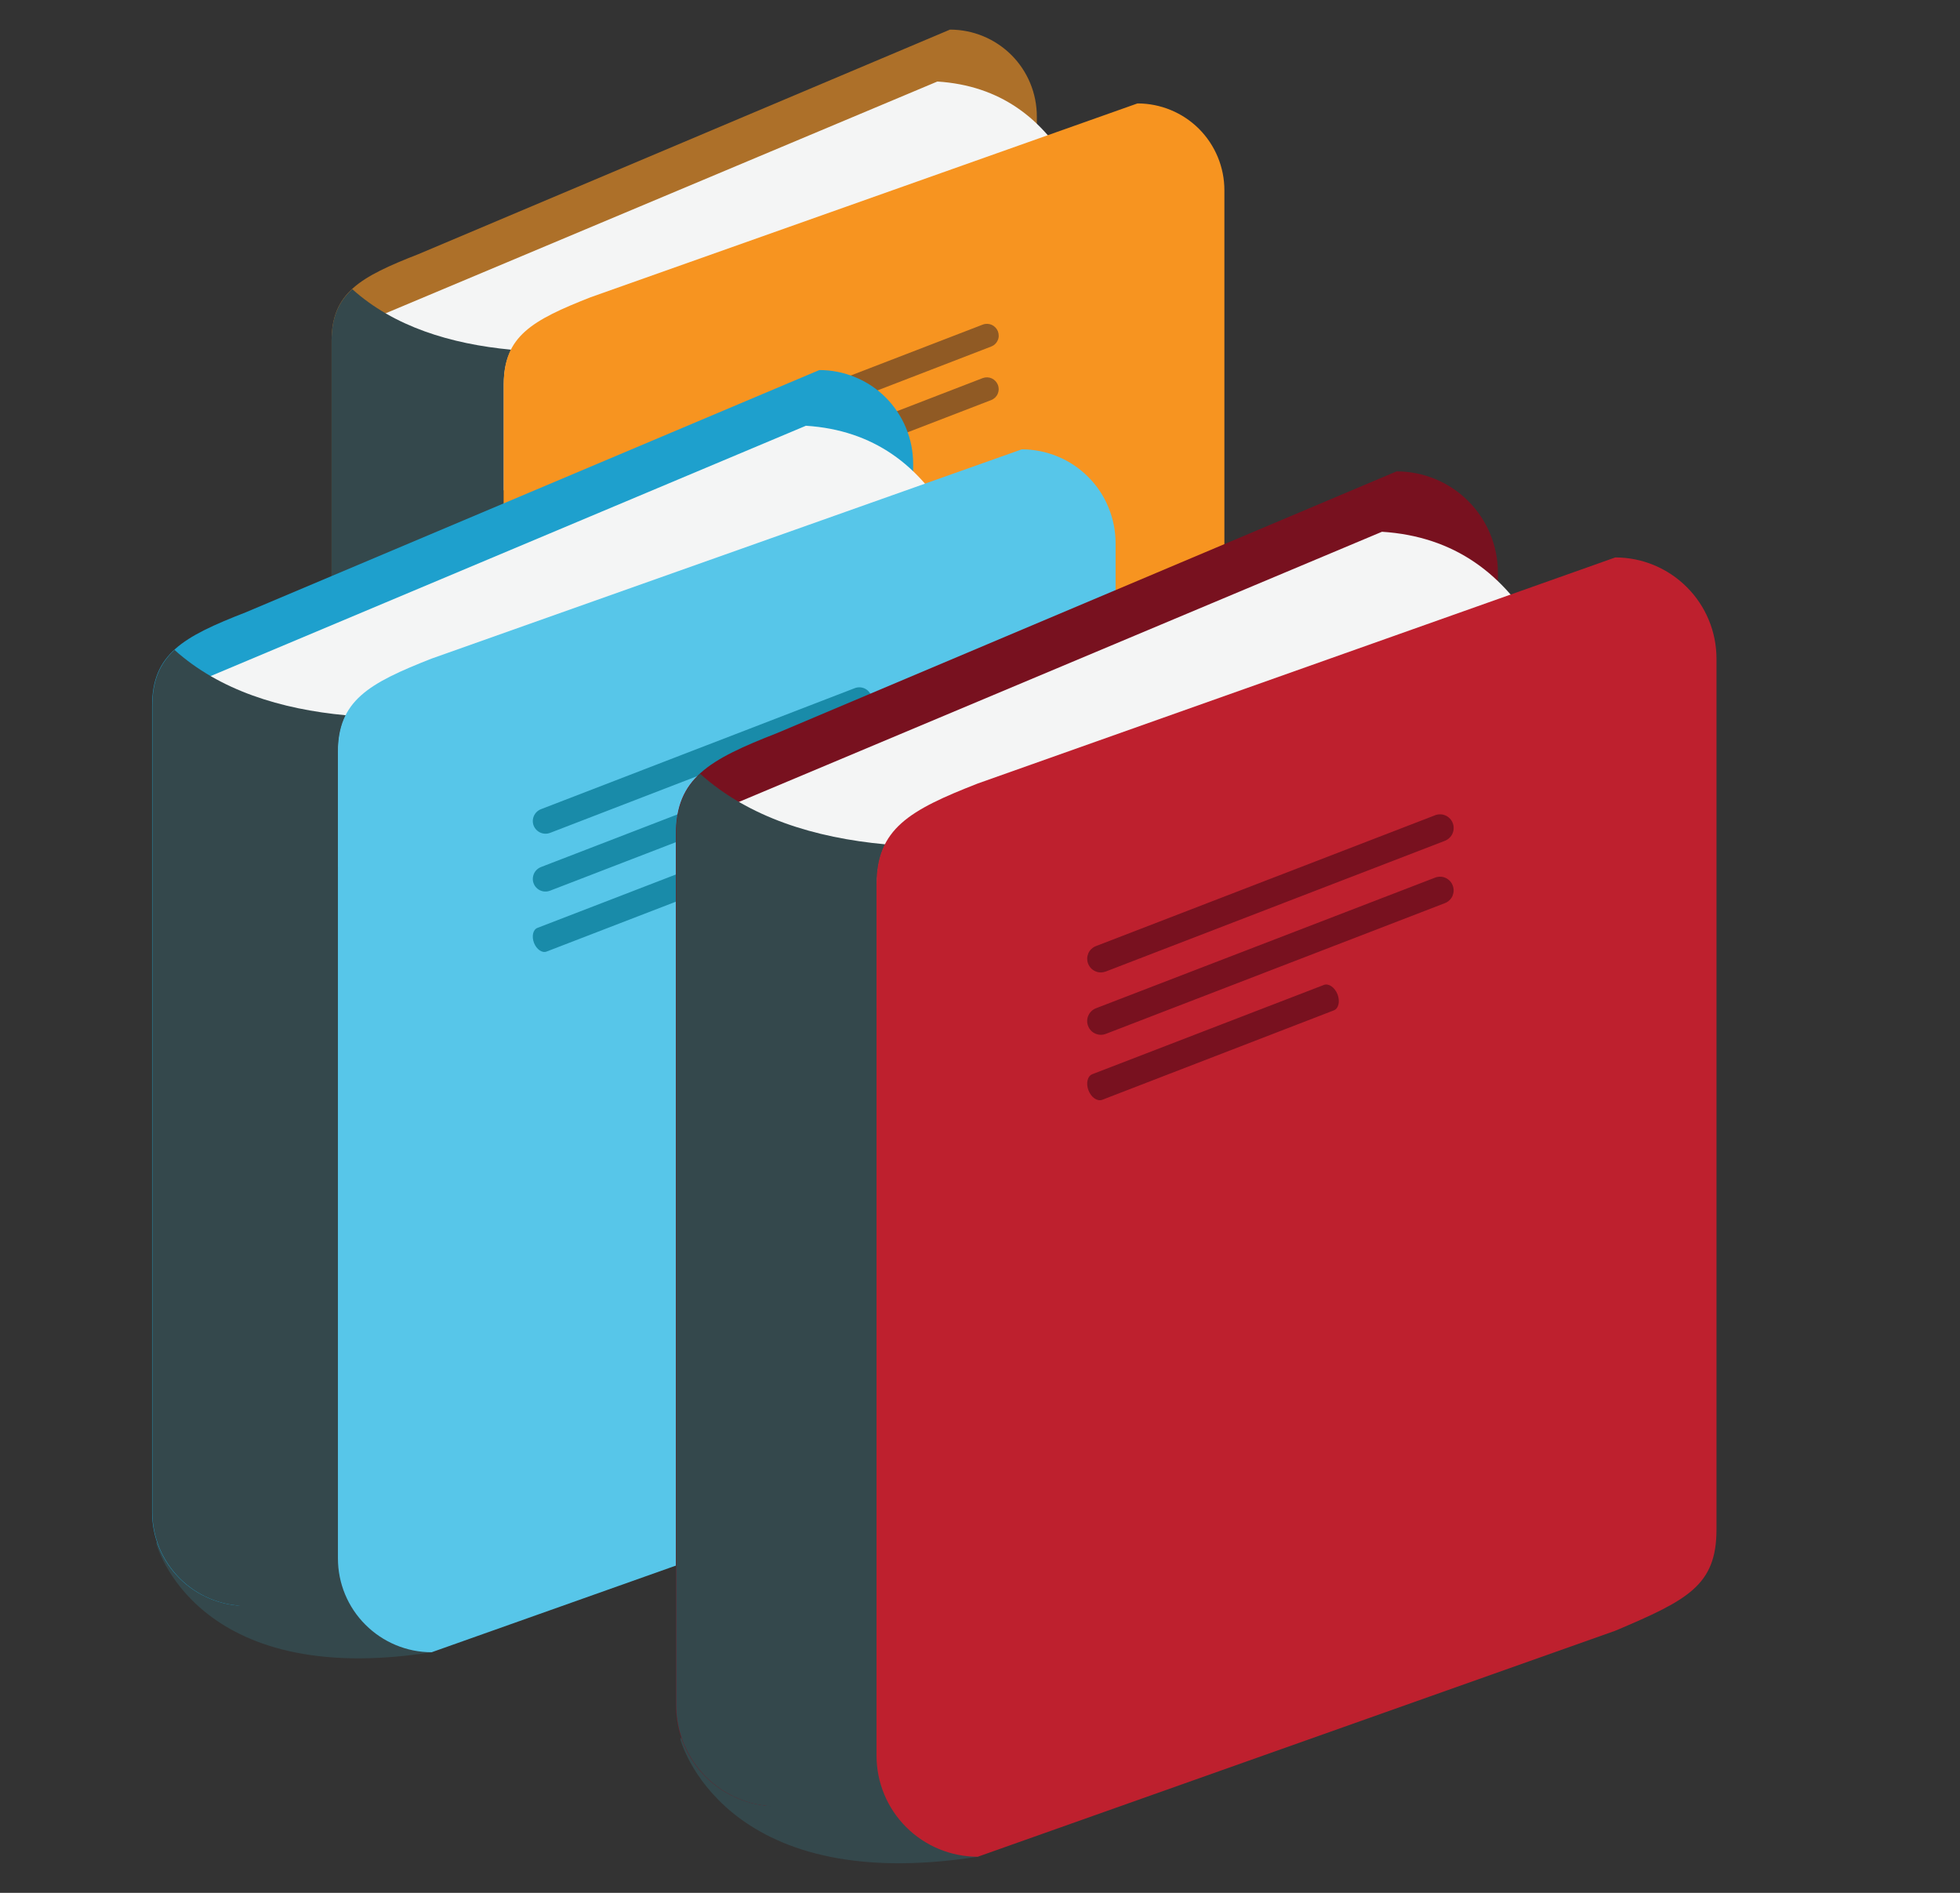 <svg width="29" height="28" viewBox="0 0 29 28" fill="none" xmlns="http://www.w3.org/2000/svg">
<rect x="0" y="0" width="29" height="28" fill="#333333" stroke="none"/>
<path d="M4.961 16.53C4.961 16.53 5.481 18.532 8.739 18.02L9.292 16.68L8.355 15.661L5.762 14.806L4.961 16.53Z" fill="#34484C"/>
<path d="M15.341 12.774C15.341 13.483 14.976 13.671 14.055 14.059L6.192 17.38C6.023 17.38 5.855 17.347 5.699 17.282C5.543 17.217 5.402 17.123 5.282 17.003C5.163 16.884 5.068 16.742 5.004 16.586C4.939 16.43 4.906 16.262 4.906 16.093V5.043C4.906 4.334 5.324 4.098 6.192 3.759L14.056 0.438C14.397 0.438 14.723 0.573 14.965 0.814C15.206 1.055 15.341 1.382 15.341 1.723V12.774" fill="#AD7029"/>
<path d="M5.621 17.246C5.621 17.246 8.57 18.09 8.742 18.019C8.914 17.945 8.631 16.74 8.631 16.74L7.566 15.592L6.573 15.546L6.398 15.794L5.621 17.246Z" fill="#34484C"/>
<path d="M13.869 1.206L5.145 4.87L5.554 7.219L6.852 7.349L11.187 6.651L13.881 5.239L15.864 2.522C15.432 1.746 14.794 1.265 13.869 1.206Z" fill="#F4F5F5"/>
<path d="M7.454 5.683C7.454 5.477 7.493 5.312 7.563 5.173C6.669 5.089 5.826 4.831 5.212 4.277C5.007 4.465 4.906 4.697 4.906 5.045V16.096C4.906 16.436 5.042 16.763 5.283 17.004C5.524 17.245 5.851 17.381 6.192 17.381L7.46 16.846C7.458 16.807 7.454 16.772 7.454 16.733L7.454 5.683Z" fill="#34484C"/>
<path d="M18.116 13.864C18.116 14.575 17.751 14.761 16.83 15.151L8.739 18.019C8.398 18.019 8.071 17.884 7.83 17.643C7.589 17.402 7.453 17.075 7.453 16.733V5.683C7.453 4.974 7.871 4.738 8.739 4.397L16.83 1.53C17.171 1.53 17.498 1.665 17.739 1.905C17.98 2.146 18.116 2.473 18.116 2.814V13.864Z" fill="#F79420"/>
<path d="M14.765 4.901C14.773 4.923 14.777 4.945 14.777 4.968C14.777 4.991 14.772 5.014 14.762 5.034C14.753 5.055 14.74 5.074 14.723 5.09C14.707 5.106 14.687 5.118 14.666 5.126L10.362 6.786C10.319 6.802 10.271 6.801 10.229 6.783C10.187 6.764 10.154 6.73 10.137 6.687C10.12 6.644 10.121 6.596 10.14 6.554C10.158 6.512 10.193 6.478 10.236 6.461L14.54 4.802C14.584 4.785 14.631 4.787 14.673 4.805C14.715 4.824 14.748 4.859 14.765 4.901ZM14.765 5.693C14.773 5.714 14.777 5.737 14.777 5.76C14.776 5.783 14.771 5.805 14.762 5.826C14.753 5.847 14.739 5.866 14.723 5.882C14.706 5.897 14.687 5.91 14.666 5.918L10.362 7.577C10.341 7.585 10.319 7.589 10.296 7.589C10.273 7.588 10.251 7.583 10.23 7.574C10.209 7.565 10.19 7.552 10.174 7.536C10.158 7.519 10.146 7.5 10.137 7.479C10.129 7.457 10.125 7.435 10.126 7.412C10.126 7.389 10.131 7.367 10.14 7.346C10.149 7.325 10.162 7.306 10.178 7.29C10.195 7.275 10.214 7.262 10.236 7.254L14.54 5.593C14.584 5.577 14.631 5.578 14.673 5.597C14.715 5.616 14.748 5.651 14.765 5.694M13.302 7.074C13.337 7.164 13.316 7.257 13.254 7.28L10.315 8.413C10.254 8.437 10.177 8.383 10.141 8.293C10.107 8.204 10.13 8.111 10.19 8.088L13.13 6.955C13.189 6.933 13.268 6.984 13.302 7.074Z" fill="#905A24"/>
<path d="M2.312 22.831C2.312 22.831 2.873 24.993 6.387 24.441L6.985 22.993L5.975 21.895L3.175 20.972L2.312 22.831Z" fill="#34484C"/>
<path d="M13.511 18.785C13.511 19.551 13.117 19.752 12.123 20.172L3.638 23.755C3.455 23.755 3.275 23.719 3.107 23.649C2.938 23.579 2.785 23.477 2.656 23.348C2.527 23.22 2.425 23.066 2.355 22.898C2.286 22.73 2.25 22.549 2.25 22.367V10.445C2.25 9.677 2.7 9.422 3.638 9.057L12.123 5.474C12.306 5.474 12.486 5.51 12.654 5.58C12.823 5.649 12.976 5.751 13.105 5.88C13.233 6.009 13.336 6.162 13.405 6.33C13.475 6.498 13.511 6.679 13.511 6.861V18.785Z" fill="#1EA0CD"/>
<path d="M3.021 23.607C3.021 23.607 6.202 24.52 6.386 24.442C6.572 24.362 6.268 23.062 6.268 23.062L5.117 21.822L4.047 21.774L3.859 22.04L3.02 23.607" fill="#34484C"/>
<path d="M11.924 6.298L2.512 10.255L2.952 12.788L4.352 12.928L9.03 12.174L11.938 10.651L14.078 7.72C13.61 6.881 12.922 6.362 11.925 6.298" fill="#F4F5F5"/>
<path d="M5.005 11.131C5.005 10.91 5.043 10.731 5.12 10.581C4.157 10.492 3.248 10.213 2.582 9.614C2.363 9.818 2.254 10.069 2.254 10.446V22.367C2.254 22.549 2.29 22.729 2.359 22.898C2.429 23.066 2.531 23.219 2.66 23.348C2.789 23.477 2.942 23.579 3.11 23.649C3.278 23.719 3.459 23.755 3.641 23.755L5.01 23.177C5.006 23.137 5.005 23.096 5.004 23.056V11.131H5.005Z" fill="#34484C"/>
<path d="M16.506 19.957C16.506 20.724 16.113 20.924 15.118 21.344L6.387 24.441C6.019 24.441 5.667 24.294 5.407 24.034C5.146 23.774 5 23.421 5 23.053V11.129C5 10.364 5.452 10.109 6.387 9.742L15.118 6.647C15.3 6.647 15.481 6.683 15.649 6.753C15.818 6.822 15.971 6.925 16.1 7.054C16.229 7.182 16.331 7.335 16.4 7.504C16.47 7.672 16.506 7.853 16.506 8.035V19.957Z" fill="#57C6E9"/>
<path d="M12.89 10.287C12.907 10.334 12.906 10.385 12.886 10.431C12.866 10.476 12.828 10.512 12.782 10.53L8.14 12.32C8.094 12.338 8.042 12.337 7.996 12.317C7.951 12.297 7.915 12.26 7.896 12.214C7.878 12.167 7.879 12.115 7.9 12.069C7.92 12.024 7.958 11.988 8.004 11.97L12.646 10.18C12.693 10.162 12.744 10.163 12.79 10.183C12.836 10.203 12.871 10.241 12.89 10.287ZM12.89 11.144C12.907 11.19 12.906 11.241 12.886 11.287C12.865 11.332 12.828 11.367 12.782 11.386L8.14 13.175C8.117 13.184 8.092 13.189 8.068 13.188C8.043 13.188 8.019 13.183 7.996 13.173C7.973 13.163 7.953 13.149 7.936 13.131C7.918 13.113 7.905 13.092 7.896 13.069C7.878 13.023 7.88 12.971 7.9 12.925C7.92 12.88 7.958 12.844 8.004 12.826L12.646 11.036C12.693 11.018 12.745 11.019 12.79 11.039C12.836 11.06 12.872 11.097 12.89 11.144ZM11.311 12.632C11.348 12.729 11.325 12.828 11.259 12.853L8.087 14.076C8.022 14.102 7.939 14.044 7.901 13.948C7.864 13.85 7.886 13.751 7.952 13.726L11.123 12.503C11.19 12.479 11.274 12.537 11.311 12.632Z" fill="#198BA9"/>
<path d="M10.066 25.728C10.066 25.728 10.675 28.062 14.471 27.465L15.117 25.902L14.025 24.716L11.001 23.718L10.066 25.728Z" fill="#34484C"/>
<path d="M22.163 21.352C22.163 22.179 21.739 22.397 20.664 22.85L11.498 26.72C11.101 26.72 10.72 26.562 10.439 26.282C10.158 26.001 10 25.62 10 25.222V12.342C10 11.514 10.486 11.239 11.498 10.844L20.664 6.973C21.061 6.973 21.443 7.131 21.724 7.412C22.005 7.693 22.163 8.074 22.163 8.471V21.352Z" fill="#78111F"/>
<path d="M10.832 26.565C10.832 26.565 14.27 27.549 14.469 27.465C14.669 27.38 14.341 25.976 14.341 25.976L13.099 24.636L11.941 24.582L11.738 24.872L10.832 26.565" fill="#34484C"/>
<path d="M20.448 7.866L10.277 12.138L10.755 14.877L12.269 15.027L17.319 14.214L20.46 12.567L22.772 9.402C22.265 8.496 21.524 7.934 20.445 7.866" fill="#F4F5F5"/>
<path d="M12.976 13.085C12.976 12.847 13.018 12.654 13.1 12.49C12.058 12.394 11.077 12.093 10.359 11.446C10.122 11.665 10.004 11.938 10.004 12.343V25.223C10.004 25.42 10.043 25.615 10.118 25.797C10.194 25.979 10.304 26.144 10.443 26.283C10.582 26.422 10.748 26.532 10.93 26.608C11.111 26.683 11.306 26.722 11.503 26.722L12.982 26.097C12.978 26.054 12.976 26.011 12.976 25.967V13.085Z" fill="#34484C"/>
<path d="M25.397 22.625C25.397 23.452 24.972 23.669 23.899 24.123L14.467 27.466C14.07 27.466 13.689 27.309 13.408 27.028C13.127 26.748 12.969 26.367 12.969 25.97V13.086C12.969 12.26 13.455 11.985 14.467 11.59L23.9 8.246C24.297 8.246 24.677 8.404 24.958 8.685C25.239 8.965 25.397 9.346 25.397 9.743V22.625Z" fill="#BE202E"/>
<path d="M21.494 12.174C21.504 12.199 21.509 12.226 21.508 12.253C21.508 12.279 21.502 12.306 21.491 12.33C21.48 12.355 21.465 12.377 21.445 12.395C21.426 12.414 21.403 12.428 21.378 12.438L16.362 14.371C16.337 14.38 16.311 14.385 16.284 14.385C16.258 14.384 16.232 14.379 16.207 14.368C16.183 14.357 16.161 14.342 16.143 14.323C16.124 14.304 16.11 14.281 16.1 14.256C16.09 14.232 16.086 14.205 16.086 14.179C16.087 14.152 16.093 14.126 16.103 14.101C16.114 14.077 16.13 14.055 16.149 14.037C16.168 14.019 16.191 14.004 16.216 13.995L21.233 12.06C21.257 12.05 21.284 12.045 21.31 12.046C21.337 12.046 21.363 12.052 21.387 12.063C21.412 12.073 21.433 12.089 21.452 12.108C21.47 12.127 21.485 12.15 21.494 12.174ZM21.494 13.099C21.504 13.123 21.508 13.15 21.508 13.177C21.507 13.203 21.501 13.229 21.491 13.254C21.48 13.278 21.464 13.3 21.445 13.318C21.426 13.336 21.403 13.351 21.378 13.36L16.361 15.294C16.311 15.313 16.256 15.312 16.207 15.29C16.157 15.269 16.119 15.228 16.1 15.178C16.08 15.128 16.081 15.072 16.103 15.023C16.125 14.973 16.165 14.935 16.215 14.915L21.232 12.983C21.257 12.973 21.283 12.968 21.31 12.969C21.337 12.969 21.363 12.975 21.388 12.986C21.412 12.997 21.434 13.012 21.452 13.031C21.471 13.051 21.485 13.074 21.494 13.099ZM19.79 14.709C19.83 14.813 19.806 14.921 19.733 14.947L16.308 16.269C16.235 16.296 16.145 16.234 16.105 16.129C16.065 16.026 16.09 15.917 16.162 15.89L19.587 14.57C19.658 14.542 19.748 14.604 19.79 14.709Z" fill="#78111F"/>
</svg>
